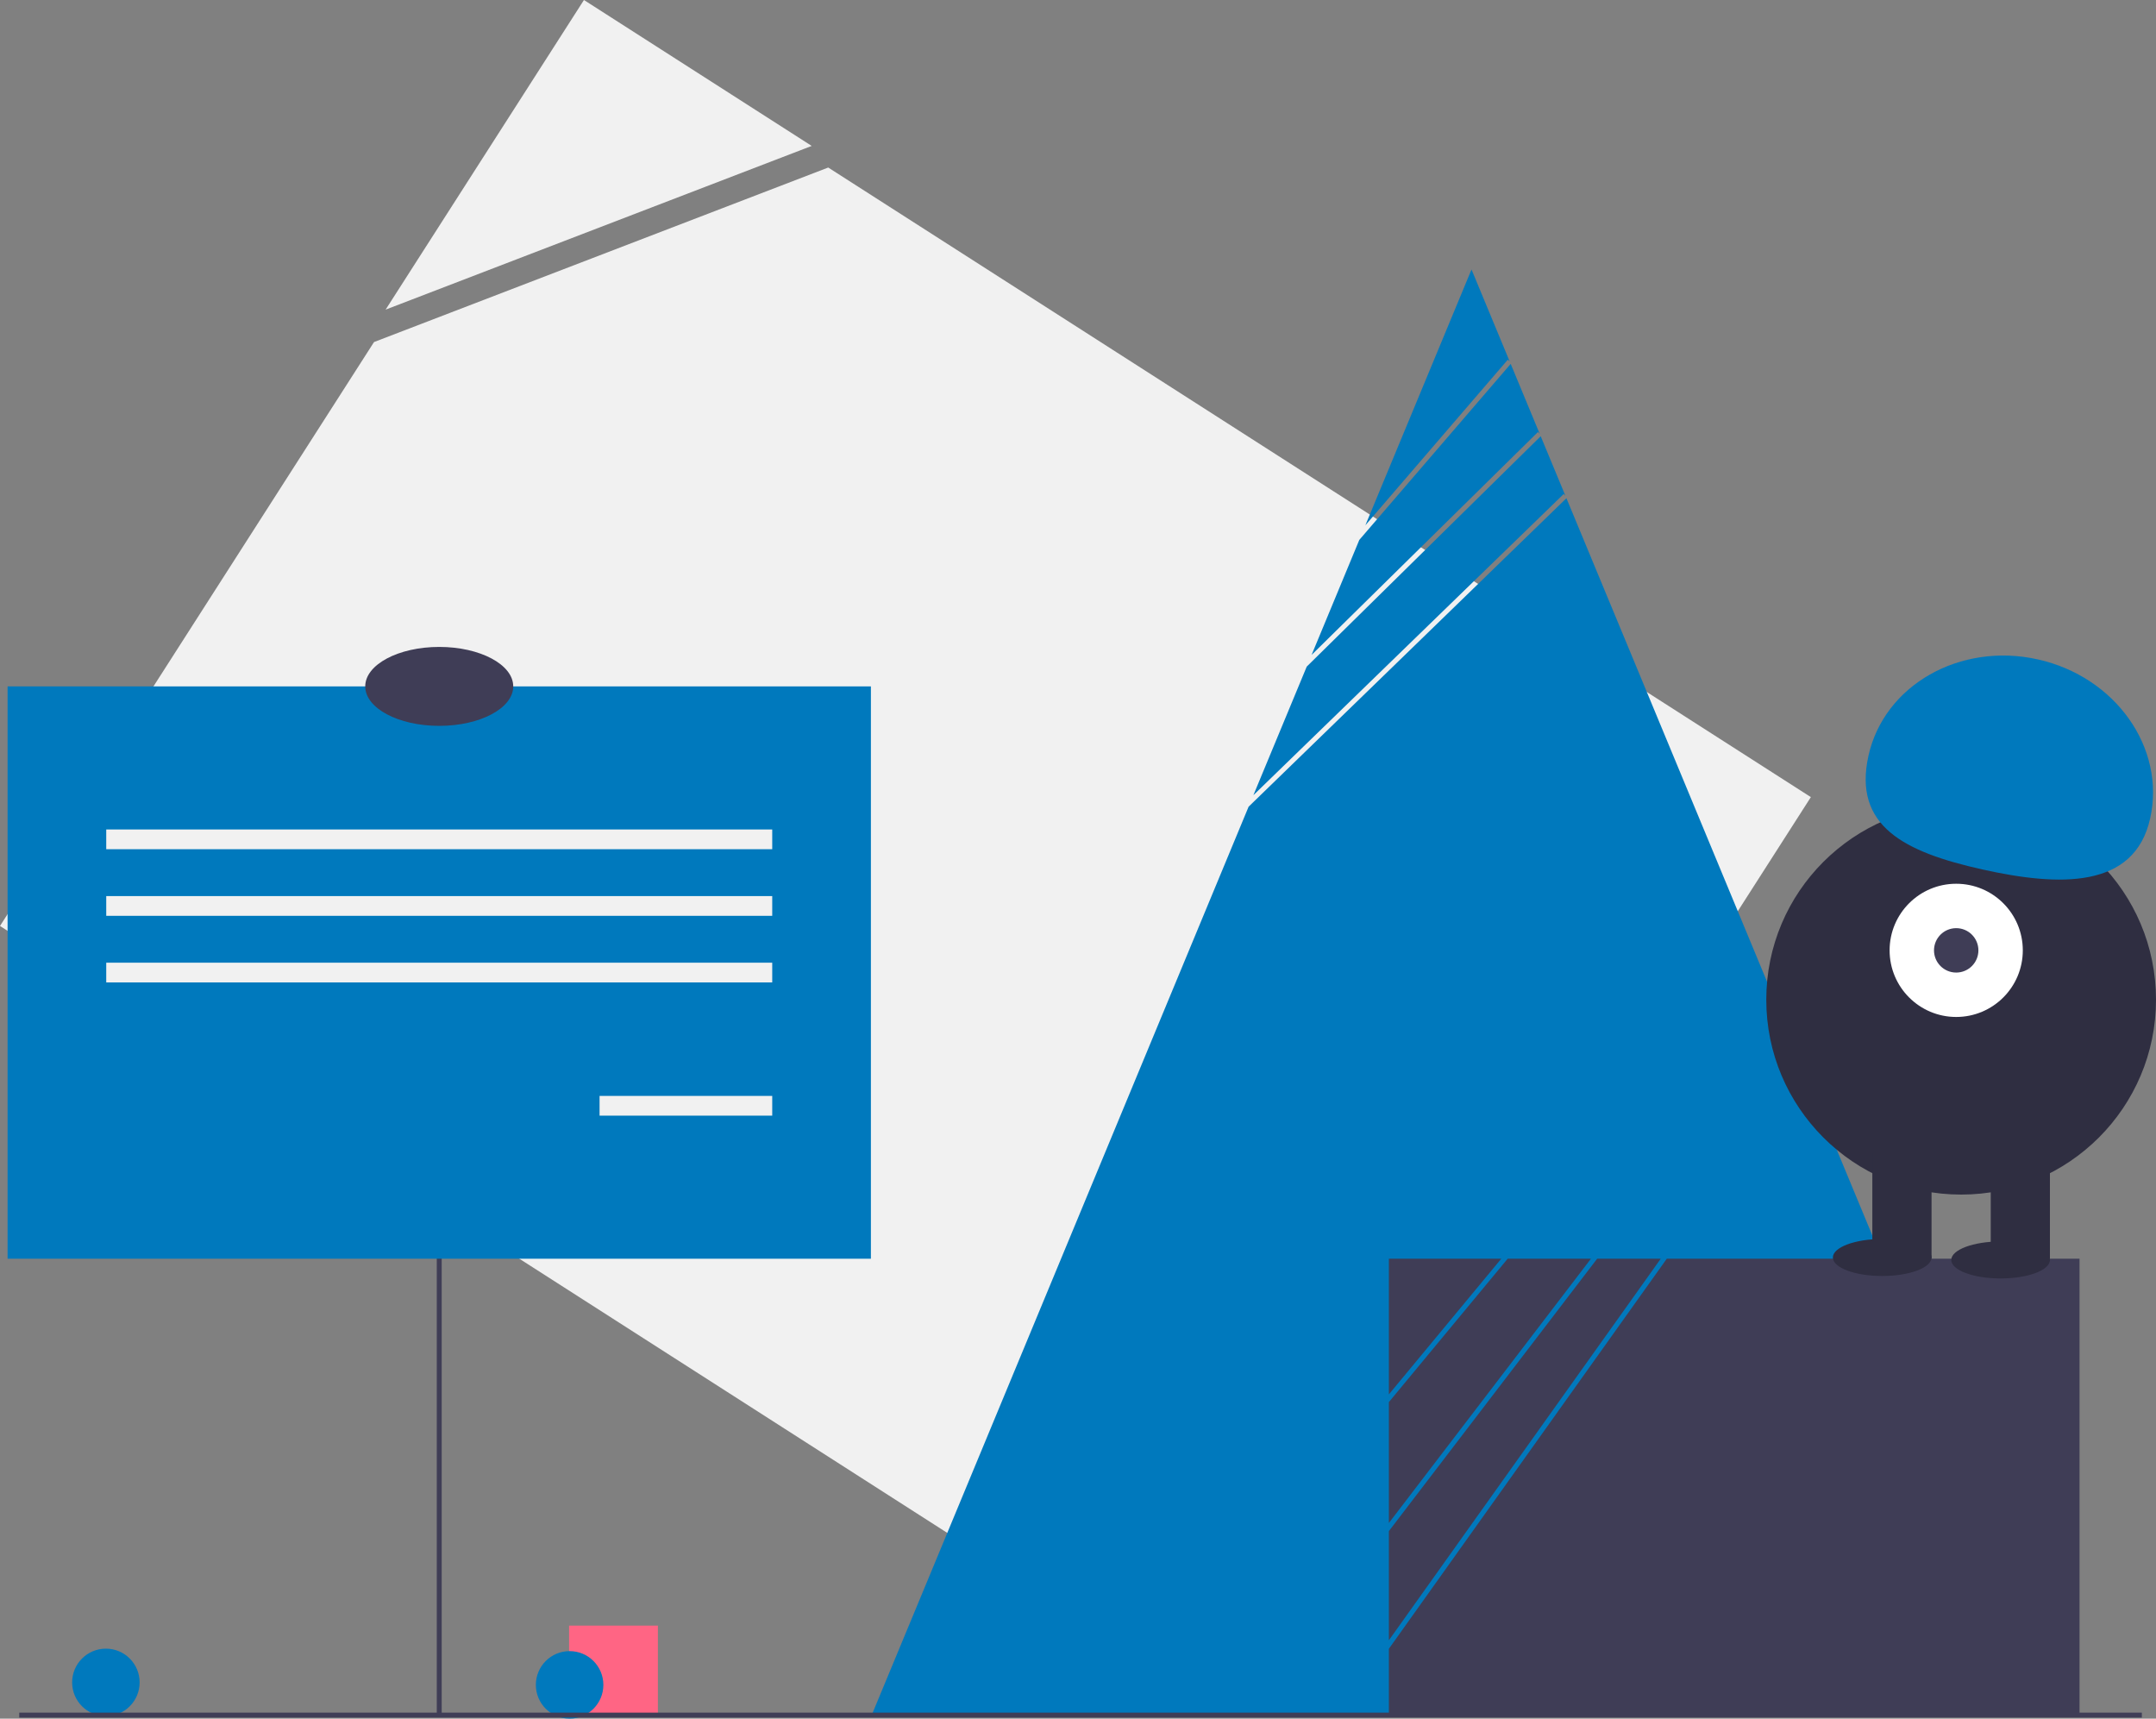 <svg id="ab6d4b78-a8f6-485a-afcf-f519a4f8db63" data-name="Layer 1" xmlns="http://www.w3.org/2000/svg" width="874.073" height="696.664" viewBox="0 0 874.073 696.664"><rect x="0" y="0" width="874.073" height="696.664" fill="#808080" stroke="none"/><title>reminder</title><circle cx="42.928" cy="681.978" r="13.685" fill="#0079bd"/><rect x="230.72" y="658.953" width="36" height="36" fill="#ff6584"/><circle cx="230.928" cy="682.978" r="13.685" fill="#0079bd"/><polygon points="236.741 0 156.336 125.51 329.073 59.15 236.741 0" fill="#f1f1f1"/><polygon points="335.775 67.912 151.635 138.653 0 375.352 496.8 693.612 734.147 323.117 335.775 67.912" fill="#f1f1f1"/><polygon points="633.944 200.247 634.64 200.964 624.625 176.833 529.768 270.217 508.139 322.339 633.944 200.247" fill="#0079bd"/><polygon points="624.212 175.837 612.456 147.507 551.082 218.857 531.737 265.474 623.511 175.124 624.212 175.837" fill="#0079bd"/><polygon points="611.269 145.82 612.026 146.473 596.573 109.235 553.541 212.932 611.269 145.82" fill="#0079bd"/><polygon points="718.164 402.235 635.052 201.958 506.202 327.005 474.983 402.235 353.393 695.235 596.573 695.235 839.754 695.235 718.164 402.235" fill="#0079bd"/><line x1="7.808" y1="695.235" x2="868.339" y2="695.235" fill="none" stroke="#3f3d56" stroke-miterlimit="10" stroke-width="2"/><polygon points="647.508 510.235 563.073 620.65 563.073 664.898 673.283 510.235 647.508 510.235" fill="#3f3d56"/><polygon points="611.229 510.235 563.073 568.354 563.073 617.358 644.991 510.235 611.229 510.235" fill="#3f3d56"/><polygon points="608.632 510.235 563.073 510.235 563.073 565.219 608.632 510.235" fill="#3f3d56"/><polygon points="675.738 510.235 563.073 668.344 563.073 695.235 843.073 695.235 843.073 510.235 675.738 510.235" fill="#3f3d56"/><circle cx="795.073" cy="405.235" r="79" fill="#2f2e41"/><rect x="970.037" y="568.903" width="24" height="43" transform="translate(1801.11 1079.138) rotate(-180)" fill="#2f2e41"/><rect x="922.037" y="568.903" width="24" height="43" transform="translate(1705.11 1079.138) rotate(-180)" fill="#2f2e41"/><ellipse cx="811.073" cy="510.735" rx="20" ry="7.5" fill="#2f2e41"/><ellipse cx="763.073" cy="509.735" rx="20" ry="7.5" fill="#2f2e41"/><circle cx="793.073" cy="385.235" r="27" fill="#fff"/><circle cx="793.073" cy="385.235" r="9" fill="#3f3d56"/><path d="M1034.669,433.435c6.379-28.568-14.012-57.434-45.544-64.475s-62.265,10.41-68.644,38.978S935,447.042,966.532,454.083,1028.29,462.003,1034.669,433.435Z" transform="translate(-162.963 -101.668)" fill="#0079bd"/><line x1="178.073" y1="394.235" x2="178.073" y2="695.235" fill="none" stroke="#3f3d56" stroke-miterlimit="10" stroke-width="2"/><rect x="3.073" y="278.235" width="350" height="232" fill="#0079bd"/><rect x="43.073" y="336.235" width="270" height="8" fill="#f1f1f1"/><rect x="43.073" y="363.235" width="270" height="8" fill="#f1f1f1"/><rect x="43.073" y="390.235" width="270" height="8" fill="#f1f1f1"/><rect x="243.073" y="444.235" width="70" height="8" fill="#f1f1f1"/><ellipse cx="178.073" cy="278.235" rx="30" ry="16" fill="#3f3d56"/></svg>